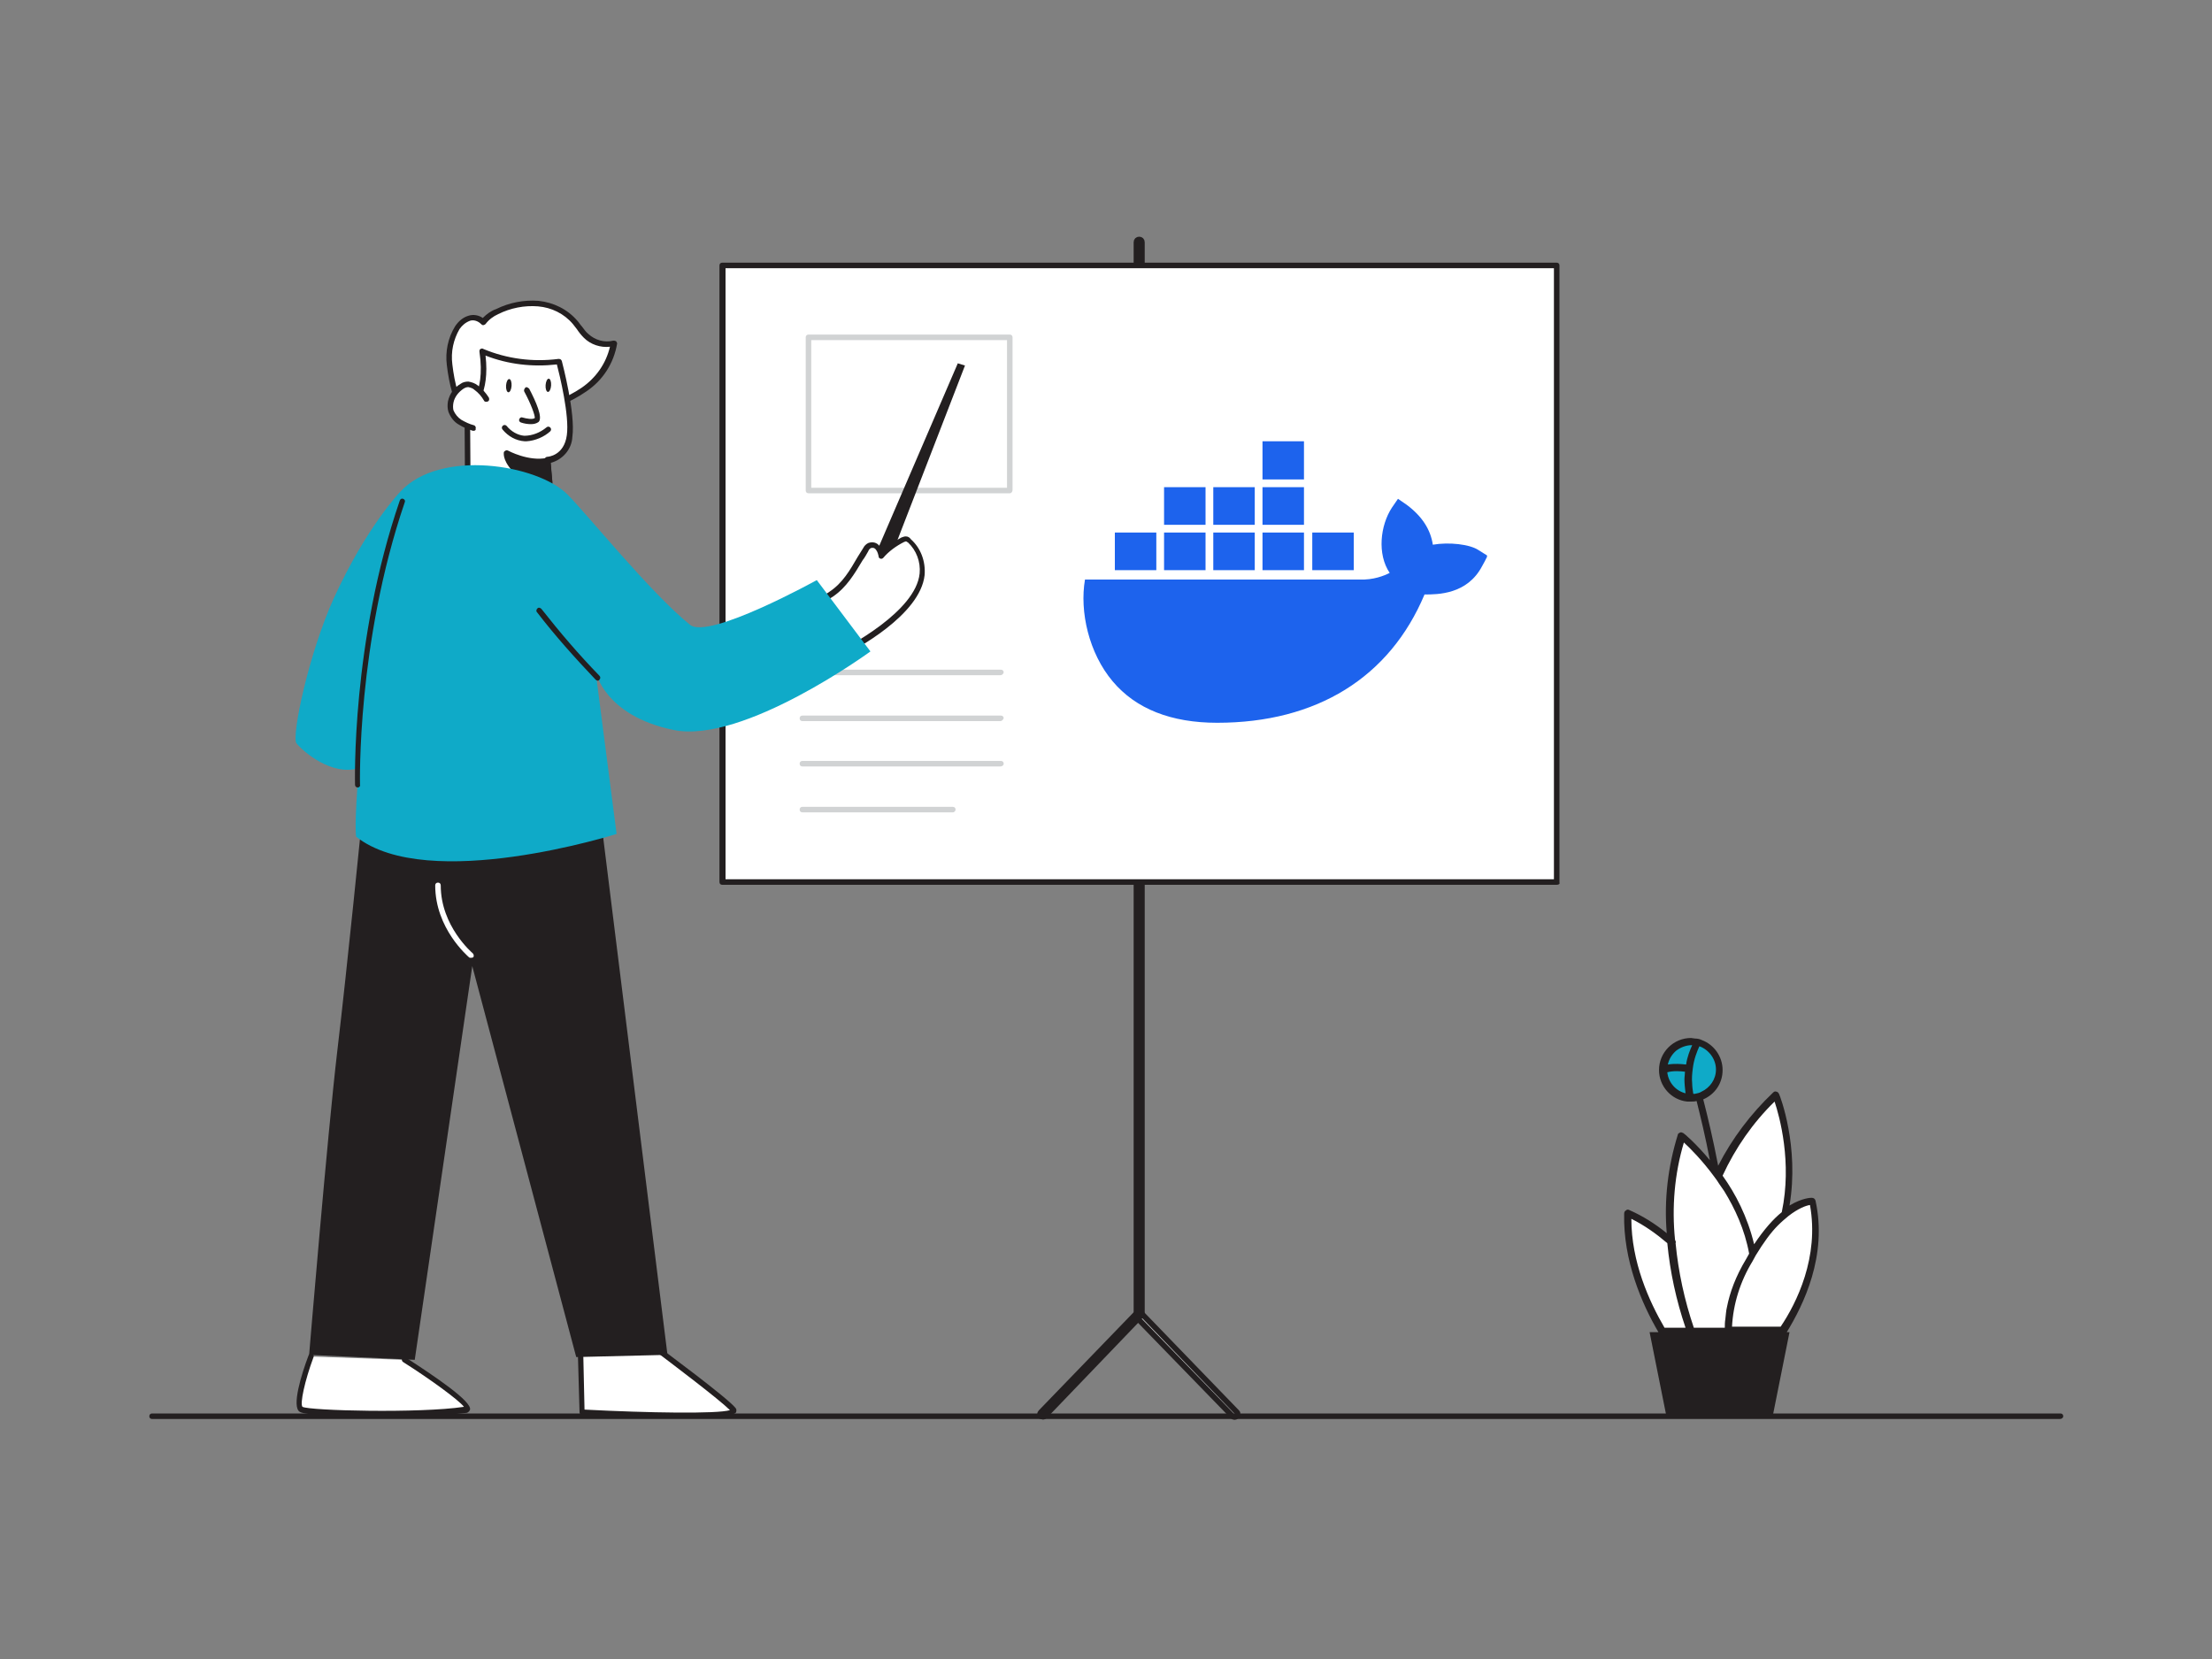 <?xml version="1.0" encoding="utf-8"?>
<!-- Generator: Adobe Illustrator 27.9.0, SVG Export Plug-In . SVG Version: 6.00 Build 0)  -->
<svg version="1.1" id="Calque_1" xmlns="http://www.w3.org/2000/svg" xmlns:xlink="http://www.w3.org/1999/xlink" x="0px" y="0px"
	 viewBox="0 0 400 300" style="enable-background:new 0 0 400 300;" xml:space="preserve">
<rect x="0" y="0" width="400" height="300" fill="#808080" stroke="none"/>
<style type="text/css">
	.st0{fill:#D1D3D4;}
	.st1{fill:none;stroke:#231F20;stroke-linecap:round;stroke-linejoin:round;}
	.st2{fill:#FFFFFF;}
	.st3{fill:#231F20;}
	.st4{fill:#0FAAC8;}
	.st5{clip-path:url(#SVGID_00000011734493126798460510000007536754357570357155_);}
	.st6{fill:#1D63ED;}
	.st7{display:none;}
	.st8{display:inline;fill:#FFFFFF;}
	.st9{display:inline;fill:#231F20;}
	.st10{display:inline;fill:#0FAAC8;}
	.st11{display:inline;}
</style>
<g>
	<g>
		<path class="st0" d="M206,238.1c-0.3,0-0.5-0.2-0.5-0.5V43.8c0-0.3,0.2-0.5,0.5-0.5s0.5,0.2,0.5,0.5v193.8
			C206.5,237.9,206.3,238.1,206,238.1z"/>
		<path class="st0" d="M188.6,256.2c-0.1,0-0.3-0.1-0.4-0.1c-0.2-0.2-0.2-0.5,0-0.7c0,0,0,0,0,0l17.4-18c0.2-0.2,0.5-0.2,0.7,0
			l17.4,18c0.2,0.2,0.1,0.5-0.1,0.7c-0.2,0.2-0.5,0.2-0.7,0l-17.1-17.6L189,256C188.9,256.1,188.8,256.2,188.6,256.2z"/>
		<path class="st1" d="M206,238.1c-0.3,0-0.5-0.2-0.5-0.5V43.8c0-0.3,0.2-0.5,0.5-0.5s0.5,0.2,0.5,0.5v193.8
			C206.5,237.9,206.3,238.1,206,238.1z"/>
		<path class="st1" d="M188.6,256.2c-0.1,0-0.3-0.1-0.4-0.1c-0.2-0.2-0.2-0.5,0-0.7c0,0,0,0,0,0l17.4-18c0.2-0.2,0.5-0.2,0.7,0
			l17.4,18c0.2,0.2,0.1,0.5-0.1,0.7c-0.2,0.2-0.5,0.2-0.7,0l-17.1-17.6L189,256C188.9,256.1,188.8,256.2,188.6,256.2z"/>
		<rect x="130.6" y="48" class="st2" width="150.9" height="111.5"/>
		<path class="st3" d="M281.5,160H130.6c-0.3,0-0.5-0.2-0.5-0.5V48c0-0.3,0.2-0.5,0.5-0.5c0,0,0,0,0,0h150.9c0.3,0,0.5,0.2,0.5,0.5
			c0,0,0,0,0,0.1v111.5C282.1,159.8,281.9,160,281.5,160C281.6,160,281.6,160,281.5,160z M131.2,159H281V48.5H131.2V159z"/>
	</g>
	<path class="st0" d="M180.9,122.1h-35.8c-0.3,0-0.5-0.2-0.5-0.5s0.2-0.5,0.5-0.5h35.9c0.3,0,0.5,0.2,0.5,0.5
		C181.4,121.9,181.2,122.1,180.9,122.1C180.9,122.1,180.9,122.1,180.9,122.1z"/>
	<path class="st0" d="M180.9,130.4h-35.8c-0.3,0-0.5-0.2-0.5-0.5s0.2-0.5,0.5-0.5h35.9c0.3,0,0.5,0.2,0.5,0.5
		C181.4,130.1,181.2,130.4,180.9,130.4C180.9,130.4,180.9,130.4,180.9,130.4z"/>
	<path class="st0" d="M180.9,138.6h-35.8c-0.3,0-0.5-0.2-0.5-0.5s0.2-0.5,0.5-0.5h35.9c0.3,0,0.5,0.2,0.5,0.5
		S181.2,138.6,180.9,138.6L180.9,138.6z"/>
	<path class="st0" d="M172.3,146.9h-27.2c-0.3,0-0.5-0.2-0.5-0.5s0.2-0.5,0.5-0.5h27.2c0.3,0,0.5,0.2,0.5,0.5
		C172.8,146.6,172.6,146.9,172.3,146.9C172.3,146.9,172.3,146.9,172.3,146.9z"/>
	<path class="st0" d="M182.6,89.2h-36.4c-0.3,0-0.5-0.2-0.5-0.5V61c0-0.3,0.2-0.5,0.5-0.5h36.4c0.3,0,0.5,0.2,0.5,0.5v27.6
		C183.1,88.9,182.9,89.2,182.6,89.2z M146.7,88.2h35.4V61.5h-35.4V88.2z"/>
</g>
<path class="st3" d="M372.5,256.6H27.5c-0.3,0-0.5-0.2-0.5-0.5s0.2-0.5,0.5-0.5h345.1c0.3,0,0.5,0.2,0.5,0.5
	S372.8,256.6,372.5,256.6z"/>
<g>
	<path class="st2" d="M82.6,72.8c-0.6-2.2-1.1-4.5-1.4-6.8c-0.3-2.3,0.2-4.7,1.4-6.7c0.5-0.8,1.2-1.4,2.1-1.7c0.9-0.3,1.9,0,2.5,0.7
		c0.6-0.9,1.5-1.6,2.5-2c2.3-1.2,4.9-1.7,7.5-1.4c2.6,0.2,5,1.5,6.7,3.4c0.6,0.9,1.3,1.7,2,2.5c1.3,1.3,3.2,1.8,5,1.4
		c-0.6,3.4-2.5,6.5-5.4,8.4c-2.9,1.9-6.1,3.2-9.5,3.8c-1.8,0.4-3.6,0.6-5.4,0.4c-1.8-0.2-3.5-1.1-4.6-2.6"/>
	<path class="st3" d="M92.1,75.4c-0.5,0-1,0-1.5-0.1c-2-0.2-3.8-1.2-5-2.8c-0.2-0.2-0.1-0.5,0.1-0.7c0,0,0,0,0,0
		c0.2-0.2,0.6-0.1,0.7,0.1c1.1,1.3,2.6,2.2,4.3,2.3c1.7,0.2,3.5,0,5.2-0.4c3.3-0.6,6.5-1.8,9.3-3.7c2.6-1.8,4.4-4.4,5.1-7.4
		c-1.7,0.2-3.5-0.4-4.7-1.6c-0.5-0.5-0.9-1-1.3-1.6c-0.2-0.3-0.5-0.6-0.7-0.9c-1.6-1.9-3.9-3-6.3-3.2c-2.5-0.2-5,0.3-7.2,1.4
		c-0.9,0.4-1.7,1-2.3,1.8c-0.1,0.1-0.3,0.2-0.4,0.2c-0.2,0-0.3-0.1-0.4-0.2C86.4,58,85.6,57.8,85,58c-0.8,0.3-1.4,0.8-1.9,1.5
		c-1.1,1.9-1.6,4.1-1.3,6.4c0.2,1.7,0.5,3.4,1,5c0.2,0.6,0.3,1.2,0.4,1.8c0.1,0.3-0.1,0.5-0.4,0.6c0,0,0,0,0,0
		c-0.3,0.1-0.5-0.1-0.6-0.4c-0.1-0.6-0.3-1.2-0.4-1.8c-0.5-1.7-0.8-3.4-1-5.1c-0.3-2.4,0.2-4.9,1.5-7c0.6-0.9,1.4-1.6,2.4-1.9
		c0.9-0.3,1.9-0.1,2.6,0.4c0.7-0.7,1.5-1.3,2.4-1.6c2.4-1.2,5.1-1.7,7.7-1.5c2.7,0.3,5.2,1.5,7,3.6c0.3,0.3,0.5,0.7,0.8,1
		c0.4,0.5,0.7,1,1.2,1.4c1.2,1.1,2.9,1.6,4.5,1.2c0.2,0,0.3,0,0.5,0.1c0.1,0.1,0.2,0.3,0.2,0.4c-0.6,3.6-2.6,6.7-5.6,8.7
		c-2.9,2-6.2,3.3-9.7,3.9C94.8,75.2,93.5,75.4,92.1,75.4z"/>
	<path class="st2" d="M99,83.1l0.7,8.3c0,0-2.5,5.1-7.8,3.9c-3.2-0.8-5.9-3-7.3-5.9l-0.1-15.1c0,0,3.9-2.2,2.7-10.7
		c4.4,1.8,9.2,2.5,13.9,1.8c0,0,2.5,9.3,1.9,13.4S99,83.1,99,83.1z"/>
	<path class="st3" d="M93.5,96c-0.6,0-1.2-0.1-1.7-0.2c-3.4-0.8-6.2-3.1-7.7-6.2c0-0.1,0-0.1,0-0.2L84,74.3c0-0.2,0.1-0.4,0.3-0.5
		c0,0,3.6-2.1,2.4-10.2c0-0.2,0-0.4,0.2-0.5c0.2-0.1,0.4-0.1,0.5,0c4.3,1.8,9,2.4,13.6,1.8c0.3,0,0.5,0.1,0.6,0.4
		c0.1,0.4,2.5,9.5,1.9,13.7c-0.1,2.2-1.7,4.1-3.9,4.7l0.6,7.8c0,0.1,0,0.2,0,0.3C100.3,91.6,98,96,93.5,96z M85.1,89.3
		c1.4,2.8,3.9,4.8,6.9,5.5c4.5,1,6.8-2.7,7.2-3.5l-0.7-8.1c0-0.1,0-0.3,0.1-0.4c0.1-0.1,0.2-0.2,0.4-0.2l0,0c0.1,0,3-0.2,3.5-3.9
		c0.5-3.5-1.3-10.9-1.8-12.8c-4.4,0.5-8.8,0-12.9-1.6c0.8,6.9-1.9,9.5-2.8,10.2L85.1,89.3z"/>
	<path class="st3" d="M99.2,87.2c-2,0.2-4-0.4-5.5-1.7c-2.4-2.2-2.2-3.6-2.2-3.6s3.8,2,7.3,1.3L99.2,87.2z"/>
	<path class="st3" d="M98.4,87.8c-1.9,0-3.6-0.7-5-1.9c-2.5-2.3-2.3-3.8-2.3-4c0-0.2,0.1-0.3,0.3-0.4c0.1-0.1,0.3-0.1,0.5,0
		c0,0,3.7,2,7,1.3c0.1,0,0.3,0,0.4,0.1c0.1,0.1,0.2,0.2,0.2,0.3l0.4,4c0,0.3-0.2,0.5-0.4,0.5C99,87.7,98.7,87.8,98.4,87.8z
		 M92.2,82.8c0.4,0.9,1.1,1.7,1.8,2.3c1.3,1.1,2.9,1.7,4.6,1.6l-0.3-3C96.3,84,94.2,83.6,92.2,82.8z"/>
	<path class="st2" d="M95.3,70.5c0,0,2.5,4.7,1.8,5.4s-2.7,0-2.7,0"/>
	<path class="st3" d="M96,76.7c-0.6,0-1.2-0.1-1.8-0.3c-0.3-0.1-0.4-0.4-0.3-0.6c0.1-0.3,0.4-0.4,0.6-0.3c0,0,0,0,0,0
		c0.7,0.2,1.8,0.4,2.2,0.1c0.1-0.4-0.7-2.6-1.9-4.8c-0.1-0.2,0-0.5,0.2-0.7s0.5,0,0.7,0.2c1.2,2.3,2.5,5.2,1.7,6
		C97,76.6,96.5,76.7,96,76.7z"/>
	<path class="st3" d="M95.2,79.8h-0.3c-1.6-0.1-3-0.9-4-2.1c-0.2-0.2-0.2-0.5,0-0.7c0.2-0.2,0.5-0.2,0.7,0c0.8,1,2,1.7,3.2,1.8
		c1.5,0,2.9-0.6,4-1.5c0.2-0.2,0.5-0.2,0.7,0c0.2,0.2,0.2,0.5,0,0.7c0,0,0,0,0,0C98.4,79,96.8,79.7,95.2,79.8z"/>
	
		<ellipse transform="matrix(6.592558e-02 -0.998 0.998 6.592558e-02 16.384 156.96)" class="st3" cx="92" cy="69.7" rx="1.2" ry="0.5"/>
	
		<ellipse transform="matrix(6.592558e-02 -0.998 0.998 6.592558e-02 23.059 164.081)" class="st3" cx="99.2" cy="69.7" rx="1.2" ry="0.5"/>
	<path class="st2" d="M87.9,72.1c-0.5-0.8-1.1-1.5-1.8-2.1c-0.4-0.3-0.9-0.5-1.4-0.6c-0.4,0-0.8,0.1-1.2,0.3
		c-1.1,0.6-1.8,1.7-2.1,2.9c-0.1,0.6-0.1,1.1,0.1,1.7c0.3,0.8,0.9,1.6,1.7,2c0.8,0.4,1.6,0.8,2.4,1.1"/>
	<path class="st3" d="M85.7,77.9c-0.1,0-0.1,0-0.2,0c-0.9-0.3-1.7-0.6-2.5-1.1c-0.9-0.5-1.5-1.3-1.9-2.3c-0.2-0.6-0.2-1.3-0.1-1.9
		c0.3-1.4,1.1-2.5,2.3-3.2c0.4-0.3,0.9-0.4,1.4-0.4c0.6,0.1,1.2,0.3,1.7,0.7c0.8,0.6,1.5,1.4,2,2.2c0.1,0.2,0.1,0.6-0.2,0.7
		c-0.2,0.1-0.6,0.1-0.7-0.2c0,0,0,0,0,0c-0.4-0.7-1-1.4-1.7-1.9c-0.3-0.3-0.7-0.4-1.1-0.5c-0.3,0-0.6,0.1-0.9,0.3
		c-0.9,0.6-1.6,1.5-1.8,2.5c-0.1,0.5-0.1,1,0,1.4c0.3,0.7,0.8,1.3,1.4,1.7c0.7,0.4,1.5,0.8,2.3,1c0.3,0.1,0.4,0.4,0.3,0.7
		C86.1,77.7,85.9,77.9,85.7,77.9z"/>
	<path class="st2" d="M56.2,245.3c0,0-3.2,8.7-1.8,9.6s22.5,1.2,29.8,0c2.4-0.4-11.1-9-11.1-9"/>
	<path class="st3" d="M68.6,256.2c-7,0-13.5-0.3-14.4-0.9c-1.5-0.9,0.3-6.8,1.6-10.2c0.1-0.3,0.4-0.4,0.6-0.3
		c0.3,0.1,0.4,0.4,0.3,0.6c-1.6,4.3-2.5,8.5-2,9c1.3,0.7,21.2,1.2,29.2,0c-0.9-1.2-6.1-5-11-8.1c-0.2-0.1-0.3-0.4-0.2-0.7
		c0,0,0,0,0,0c0.1-0.2,0.5-0.3,0.7-0.1c5.4,3.5,11.9,7.9,11.6,9.4c-0.1,0.3-0.4,0.6-0.7,0.6C79.1,256.1,73.8,256.3,68.6,256.2z"/>
	<path class="st2" d="M104.9,241.3l0.4,14.1c0,0,28.9,1.4,27.4-0.4c-1.5-1.9-15-11.8-15-11.8l-1.9-10.1L104.9,241.3z"/>
	<path class="st3" d="M123.1,256.4c-5.7,0-12.7-0.3-17.8-0.5c-0.3,0-0.5-0.2-0.5-0.5l-0.4-14.1c0-0.2,0.1-0.3,0.2-0.4l10.9-8.3
		c0.2-0.2,0.5-0.1,0.7,0.1c0,0.1,0.1,0.1,0.1,0.2l1.8,9.9c1.6,1.2,13.5,10,14.9,11.8c0.2,0.2,0.2,0.5,0.1,0.8
		C132.7,256.1,128.5,256.4,123.1,256.4z M105.7,254.9c11.5,0.6,24,0.8,26.3,0.1c-1.9-1.9-10.2-8.2-14.6-11.5
		c-0.1-0.1-0.2-0.2-0.2-0.3l-1.7-9.3l-10.1,7.7L105.7,254.9z"/>
	<path class="st3" d="M108.1,143.6L120.7,245l-16.5,0.4l-18.8-70.7L75,245.9L55.9,245c0,0,3.3-39.8,5.1-55s4.4-41.3,4.4-41.3
		L108.1,143.6z"/>
	<path class="st2" d="M85.1,173.2c-0.1,0-0.2,0-0.3-0.1c-0.2-0.2-6.1-5.2-6.1-13c0-0.3,0.2-0.5,0.5-0.5l0,0c0.3,0,0.5,0.2,0.5,0.5
		c0,7.4,5.7,12.2,5.8,12.3c0.2,0.2,0.2,0.5,0.1,0.7c0,0,0,0,0,0C85.4,173.2,85.3,173.2,85.1,173.2z"/>
	<polygon class="st3" points="154.6,108.9 173.2,65.7 174.5,66.1 157.4,110.3 	"/>
	<path class="st2" d="M144.2,110.8c2.1-1,4.1-2.1,6.1-3.3c3-2,4.4-5,6.3-8.1c0.2-0.3,0.4-0.6,0.7-0.8c0.5-0.2,1.1,0,1.5,0.5
		c0.3,0.5,0.5,1,0.6,1.6c1.1-1.2,2.5-2.3,4-3c0.2-0.1,0.4-0.2,0.6-0.2c0.2,0,0.5,0.2,0.6,0.3c1.7,1.5,2.5,3.7,2.3,6
		c-0.7,6.3-10.6,12.3-15.7,14.9"/>
	<path class="st3" d="M151.1,119.2c-0.2,0-0.4-0.1-0.4-0.3c-0.1-0.2,0-0.5,0.2-0.7c2.4-1.2,14.7-7.6,15.4-14.5
		c0.2-2.1-0.6-4.2-2.1-5.6c-0.1,0-0.2-0.2-0.4-0.2c-0.1,0-0.2,0.1-0.3,0.1c-1.4,0.7-2.8,1.7-3.8,2.9c-0.2,0.2-0.5,0.2-0.7,0
		c-0.1-0.1-0.1-0.1-0.1-0.2c-0.1-0.5-0.2-0.9-0.5-1.3c-0.2-0.3-0.5-0.4-0.9-0.3c-0.2,0.1-0.4,0.3-0.5,0.6c-0.3,0.5-0.6,1.1-1,1.6
		c-1.5,2.5-2.9,4.9-5.4,6.6c-2,1.3-4,2.4-6.1,3.3c-0.2,0.1-0.5,0-0.7-0.2c0,0,0,0,0,0c-0.1-0.2,0-0.5,0.2-0.7c0,0,0,0,0,0
		c2.1-1,4.1-2,6-3.3c2.4-1.6,3.7-3.9,5.1-6.3l1-1.6c0.2-0.4,0.5-0.7,0.9-0.9c0.8-0.3,1.6-0.1,2.1,0.6c0.2,0.3,0.4,0.6,0.4,0.9
		c1-1,2.2-1.8,3.5-2.5c0.3-0.1,0.5-0.2,0.8-0.2c0.4,0,0.7,0.2,0.9,0.5c1.8,1.6,2.7,4,2.5,6.5c-0.8,7.2-12.4,13.5-16,15.2
		C151.3,119.2,151.2,119.2,151.1,119.2z"/>
	<path class="st4" d="M147.7,104.9c0,0-19.5,10.8-22.9,8.1c-7.1-5.7-18.6-20-22.2-23.6c-5.4-5.4-23-8.3-30.2-0.5
		c0,0-6.1,6.3-12,19.2c-4.6,10.1-7.7,25-6.8,26.3c1.2,1.5,6.4,6,11.3,4.5c-0.9,10.6-0.5,12.4-0.5,12.4c13,10.3,47.1-0.5,47.1-0.5
		l-3.8-29.4c0,0,1.5,8,14.1,10.6s35.6-14.2,35.6-14.2L147.7,104.9z"/>
	<path class="st3" d="M108.1,123.1c-0.1,0-0.3-0.1-0.4-0.2c-3.7-3.9-7.3-7.9-10.6-12.2c-0.2-0.2-0.1-0.5,0.1-0.7
		c0.2-0.2,0.5-0.1,0.7,0.1c3.3,4.2,6.8,8.3,10.5,12.1c0.2,0.2,0.2,0.5,0,0.7c0,0,0,0,0,0C108.4,123,108.2,123.1,108.1,123.1z"/>
	<path class="st3" d="M64.7,142.4c-0.3,0-0.5-0.2-0.5-0.5c0-0.2-0.7-25.8,8.1-51.4c0.1-0.3,0.4-0.4,0.6-0.3c0.3,0.1,0.4,0.4,0.3,0.6
		c-8.7,25.5-8.1,50.8-8.1,51.1C65.2,142.1,65,142.4,64.7,142.4C64.8,142.4,64.8,142.4,64.7,142.4L64.7,142.4z"/>
</g>
<g>
	<defs>
		<rect id="SVGID_1_" x="195.9" y="79.8" width="73" height="51"/>
	</defs>
	<clipPath id="SVGID_00000034063673076111139820000013444588624669989260_">
		<use xlink:href="#SVGID_1_"  style="overflow:visible;"/>
	</clipPath>
	<g style="clip-path:url(#SVGID_00000034063673076111139820000013444588624669989260_);">
		<path class="st6" d="M235.8,103.1h-7.5v-6.8h7.5V103.1z M235.8,79.8h-7.5v6.9h7.5V79.8z M244.8,96.3h-7.5v6.8h7.5V96.3z
			 M226.9,88.1h-7.5v6.8h7.5V88.1z M235.8,88.1h-7.5v6.8h7.5V88.1z M267.4,99.5c-1.6-1.1-5.4-1.5-8.3-1c-0.4-2.7-1.9-5.1-4.7-7.2
			l-1.6-1.1l-1.1,1.6c-2.1,3.2-2.7,8.4-0.4,11.8c-1,0.5-2.9,1.3-5.5,1.2h-49.6c-1,5.8,0.7,13.3,5,18.4c4.2,5,10.6,7.5,18.9,7.5
			c18,0,31.2-8.2,37.5-23.2c2.4,0,7.7,0,10.4-5.1c0.2-0.3,0.8-1.5,1-1.9L267.4,99.5z M209.1,96.3h-7.5v6.8h7.5L209.1,96.3
			L209.1,96.3z M218,96.3h-7.5v6.8h7.5V96.3z M226.9,96.3h-7.5v6.8h7.5V96.3z M218,88.1h-7.5v6.8h7.5V88.1z"/>
	</g>
</g>
<g id="essentiel" class="st7">
	<path class="st8" d="M327.7,217.2c0,0-5.2-0.1-10.8,9.4l0,0.1l0-0.1c-2.5-13.1-12.8-21.4-12.8-21.4c-1.9,6.2-2.6,12.7-1.9,19.1
		c-2.3-2.1-5-3.8-7.9-5.1c-0.2,8.4,3.2,16.1,6.3,21.4h10.2l0,0h1.7h4.2h5.6C325.2,236.2,329.8,227.3,327.7,217.2z"/>
	<path class="st9" d="M328.4,217.1c-0.1-0.3-0.3-0.5-0.7-0.5c-0.2,0-5.1,0-10.5,8.4c-3-12.3-12.3-19.9-12.7-20.2
		c-0.2-0.1-0.4-0.2-0.6-0.1c-0.2,0.1-0.4,0.2-0.4,0.4c-1.8,5.7-2.5,11.8-2,17.8c-2.1-1.7-4.3-3.1-6.8-4.2c-0.2-0.1-0.4-0.1-0.6,0.1
		c-0.2,0.1-0.3,0.3-0.3,0.6c-0.2,8.4,3.2,16.3,6.2,21.4h-1.5l3.1,15.5h19.1l3.1-15.5h-0.5C326.1,236,330.5,227.1,328.4,217.1z
		 M327.2,218c1.7,9.4-2.4,17.7-5.3,22h-4.8c-0.1-0.1-0.3-0.1-0.5,0h-3.5c0.2-4.2,1.5-8.3,3.7-11.9c0.2-0.4,0.4-0.7,0.6-1.1
		C321.8,219.8,325.8,218.3,327.2,218z M304.4,206.5c2.4,2.2,9.7,9.6,11.8,20.1l-0.5,0.8c-3,5.5-3.7,9.8-3.8,12.6h-5.7
		c-1.7-5-2.8-10.1-3.3-15.3c0.1-0.2,0-0.4-0.1-0.6C302.2,218.2,302.7,212.2,304.4,206.5z M301.5,224.8c0.5,5.2,1.6,10.3,3.3,15.3
		H301c-2.8-4.8-6-11.9-6-19.7C297.4,221.6,299.6,223,301.5,224.8z"/>
</g>
<g id="fondamental">
	<g>
		<circle class="st4" cx="305.9" cy="193.4" r="5.1"/>
	</g>
	<path class="st2" d="M327.7,217.2c0,0-2,0-4.9,2.3c2.5-11.4-1.5-21.5-1.5-21.5c-4.4,4.2-8,9.1-10.5,14.6c-3.3-4.7-6.6-7.3-6.6-7.3
		c-1.9,6.2-2.6,12.7-1.9,19.1c-2.3-2.1-5-3.8-7.9-5.1c-0.2,8.4,3.2,16.1,6.3,21.4h10.2l0,0h1.7h4.2h5.6
		C325.2,236.2,329.8,227.3,327.7,217.2z"/>
	<path class="st3" d="M328.3,217.1c-0.1-0.3-0.3-0.5-0.7-0.5c-0.1,0-1.7,0-4,1.4c1.8-10.7-1.7-19.8-1.9-20.2
		c-0.1-0.2-0.3-0.4-0.5-0.4c-0.2-0.1-0.4,0-0.6,0.2c-4,3.8-7.4,8.3-9.9,13.2c-0.9-4.7-1.9-8.9-2.7-12c2.1-0.9,3.5-2.9,3.5-5.3
		c0-2.5-1.6-4.6-3.7-5.4c-0.4-0.2-0.8-0.3-1.3-0.3c-0.2,0-0.5-0.1-0.7-0.1c-3.2,0-5.8,2.6-5.8,5.8c0,2.9,2.2,5.4,5.1,5.7
		c0.2,0,0.5,0,0.7,0c0.3,0,0.6,0,1-0.1c0.7,2.8,1.6,6.5,2.4,10.7c-2.5-3-4.6-4.8-4.8-4.9c-0.2-0.1-0.4-0.2-0.6-0.1
		c-0.2,0.1-0.4,0.2-0.4,0.4c-1.8,5.8-2.5,11.8-2,17.8c-2.1-1.7-4.3-3.1-6.8-4.2c-0.2-0.1-0.4-0.1-0.6,0.1c-0.2,0.1-0.3,0.3-0.3,0.6
		c-0.2,8.4,3.2,16.3,6.2,21.4h-1.6l3.1,15.5h19.1l3.1-15.5h-0.5C326.1,236,330.5,227.1,328.3,217.1z M301.5,193.9
		c1.1-0.3,2.4-0.2,3.2-0.1c0,0.4-0.1,0.9-0.1,1.4c0,0.8,0.1,1.6,0.2,2.5C303.1,197.3,301.7,195.8,301.5,193.9z M304.9,192.5
		C304.9,192.5,304.9,192.5,304.9,192.5c-0.9-0.1-2.1-0.2-3.3,0c0.2-1,0.8-1.9,1.5-2.5c0.8-0.6,1.8-1,2.8-1h0.1
		C305.6,189.9,305.1,191.1,304.9,192.5z M306.5,197.8c-0.1,0-0.2,0-0.3,0c-0.1-0.6-0.2-1.3-0.2-1.9c0,0,0,0,0,0
		c-0.1-0.9,0-1.8,0.1-2.6c0.2-1.8,0.8-3.2,1.2-4.1c1.7,0.6,3,2.3,3,4.2c0,1.8-1.1,3.3-2.6,4C307.4,197.6,307,197.7,306.5,197.8z
		 M320.9,199.2c0.9,2.7,3.2,11,1.3,20c-1.5,1.2-3.2,3.1-5,5.8c-1.2-5-3.4-9.2-5.7-12.4C313.8,207.6,317,203,320.9,199.2z M301,240.1
		c-2.8-4.8-6-11.9-6-19.7c2.4,1.2,4.5,2.7,6.5,4.4c0.5,5.2,1.6,10.3,3.3,15.3H301z M312.3,236.3c-0.2,0.8-0.2,1.5-0.3,2.2
		c-0.1,0.6-0.1,1.1-0.1,1.6h-0.2h-1.3h-4.1c-1.7-5-2.8-10.1-3.3-15.3c0.1-0.2,0-0.4-0.1-0.6c-0.6-5.9-0.1-11.9,1.6-17.6
		c1.1,1,3.3,3.2,5.5,6.2c0,0,0,0,0,0c0.3,0.4,0.6,0.8,0.9,1.3c0.3,0.4,0.6,0.9,0.9,1.3c1.9,3.1,3.7,6.9,4.5,11.3l-0.5,0.9
		C313.8,230.9,312.8,233.8,312.3,236.3C312.3,236.3,312.3,236.3,312.3,236.3z M313.2,240L313.2,240c0.2-4.2,1.5-8.3,3.7-11.9
		c0.2-0.4,0.4-0.7,0.6-1.1c1.4-2.3,2.7-4.1,4-5.4c0.7-0.7,1.3-1.2,1.9-1.7c1.8-1.4,3.2-1.9,3.9-2c1.7,9.4-2.4,17.7-5.3,22H313.2z"/>
</g>
<g id="expert" class="st7">
	<path class="st8" d="M327.7,217.2c0,0-2,0-4.9,2.3c2.5-11.4-1.5-21.5-1.5-21.5c-4.4,4.2-8,9.1-10.5,14.6c-3.3-4.7-6.6-7.3-6.6-7.3
		c-1.9,6.2-2.6,12.7-1.9,19.1c-2.3-2.1-5-3.8-7.9-5.1c-0.2,8.4,3.2,16.1,6.3,21.4h10.2l0,0h1.7h4.2h5.6
		C325.2,236.2,329.8,227.3,327.7,217.2z"/>
	<path class="st9" d="M328.3,217.1c-0.1-0.3-0.3-0.5-0.7-0.5c-0.1,0-1.7,0-4,1.4c1.8-10.7-1.7-19.8-1.9-20.2
		c-0.1-0.2-0.3-0.4-0.5-0.4c-0.2-0.1-0.4,0-0.6,0.2c-3.9,3.7-7.1,7.9-9.6,12.6c-1.2-9-3.6-18.7-8.1-26.8l-1.1,0.6
		c4.5,7.8,6.8,17.2,7.9,26.1l-0.5-0.3c-2.5-3-4.6-4.8-4.8-4.9c-0.2-0.1-0.4-0.2-0.6-0.1c-0.2,0.1-0.4,0.2-0.4,0.4
		c-1.8,5.8-2.5,11.8-2,17.8c-2.1-1.7-4.3-3.1-6.8-4.2c-0.2-0.1-0.4-0.1-0.6,0.1c-0.2,0.1-0.3,0.3-0.3,0.6
		c-0.2,8.4,3.2,16.3,6.2,21.4h-1.6l3.1,15.5h19.1l3.1-15.5h-0.5C326.1,236,330.5,227.1,328.3,217.1z M320.9,199.2
		c0.9,2.7,3.2,11,1.3,20c-1.5,1.2-3.2,3.1-5,5.8c-1.2-5-3.4-9.1-5.7-12.4c0,0,0,0,0,0s0,0,0,0C313.8,207.5,317,203,320.9,199.2z
		 M301,240.1c-2.8-4.8-6-11.9-6-19.7c2.4,1.2,4.5,2.7,6.5,4.4c0.5,5.2,1.6,10.3,3.3,15.3H301z M312.3,236.3
		c-0.2,0.8-0.2,1.5-0.3,2.2c-0.1,0.6-0.1,1.1-0.1,1.6h-0.3h-1.3h-4c-1.7-5-2.8-10.1-3.3-15.3c0.1-0.2,0-0.4-0.1-0.6
		c-0.6-5.9-0.1-11.9,1.6-17.6c1.1,1,3.3,3.2,5.5,6.2c0,0,0,0,0,0c0.1,0.1,0.2,0.3,0.3,0.5c0.2,0.3,0.4,0.5,0.6,0.8
		c0.3,0.4,0.6,0.9,0.9,1.3c0,0.1,0.1,0.1,0.1,0.2c1.9,3.1,3.6,6.8,4.4,11l-0.5,0.9C313.8,230.9,312.8,233.8,312.3,236.3
		C312.3,236.3,312.3,236.3,312.3,236.3z M313.2,240L313.2,240c0.2-4.2,1.5-8.3,3.7-11.9c0.2-0.4,0.4-0.7,0.6-1.1
		c1.4-2.3,2.7-4.1,4-5.4c0.7-0.7,1.3-1.2,1.9-1.7c1.8-1.4,3.2-1.9,3.9-2c1.7,9.4-2.4,17.7-5.3,22H313.2z"/>
	<path class="st10" d="M319,183.6c0-1-2.3-1.9-5.5-2.2c2.8-1.5,4.6-3.2,4.2-4.1c-0.4-0.9-2.9-0.9-6,0.1c2.1-2.5,3.1-4.8,2.4-5.5
		c-0.7-0.7-2.9,0.3-5.4,2.3c0.9-3.1,1-5.5,0.1-5.9c-0.9-0.4-2.7,1.4-4.2,4.3c-0.3-3.3-1.2-5.6-2.2-5.6c-1,0-1.9,2.3-2.2,5.5
		c-1.5-2.8-3.2-4.6-4.1-4.2c-0.9,0.4-0.9,2.9,0.1,6c-2.5-2.1-4.8-3.1-5.5-2.4c-0.7,0.7,0.3,2.9,2.3,5.4c-3.1-0.9-5.5-1-5.9-0.1
		c-0.4,0.9,1.4,2.7,4.3,4.2c-3.3,0.3-5.6,1.2-5.6,2.2c0,1,2.3,1.9,5.5,2.2c-2.8,1.5-4.6,3.2-4.2,4.1c0.4,0.9,2.9,0.9,6-0.1
		c-2.1,2.5-3.1,4.8-2.4,5.5c0.7,0.7,2.9-0.3,5.4-2.3c-0.9,3.1-1,5.5-0.1,5.9c0.9,0.4,2.7-1.4,4.2-4.3c0.3,3.3,1.2,5.6,2.2,5.6
		c1,0,1.9-2.3,2.2-5.5c1.5,2.8,3.2,4.6,4.1,4.2c0.9-0.4,0.9-2.9-0.1-6c2.5,2.1,4.8,3.1,5.5,2.4c0.7-0.7-0.3-2.9-2.3-5.4
		c3.1,0.9,5.5,1,5.9,0.1c0.4-0.9-1.4-2.7-4.3-4.2C316.7,185.5,319,184.7,319,183.6z"/>
	<g class="st11">
		<g>
			<g>
				<path class="st3" d="M287.7,177.5c0.1-0.2,0.4-0.3,1.1-0.3c0.9,0,2.1,0.2,3.8,0.7c-0.5-0.6-0.9-1.1-1.3-1.7
					c-2.4-0.5-4.4-0.4-4.9,0.8c-0.5,1.2,0.9,2.7,3,4.1c0.7-0.1,1.4-0.2,2.1-0.3C288.8,179.2,287.6,177.8,287.7,177.5z"/>
			</g>
			<g>
				<path class="st3" d="M295.9,167.7c-1.2,0.5-1.3,2.5-0.8,4.9c0.6,0.4,1.1,0.8,1.7,1.3c-0.9-3-0.7-4.9-0.4-5c0,0,0,0,0.1,0
					c0.4,0,1.7,1.2,3.1,3.8c0.1-0.7,0.2-1.4,0.3-2.1C298.5,168.5,297,167.2,295.9,167.7z"/>
			</g>
			<g>
				<path class="st3" d="M309.1,167.7c-0.9-0.4-2,0.2-3.2,1.8c-0.3,0.3-0.6,0.7-0.8,1.1c0.1,0.7,0.2,1.4,0.3,2.1
					c0.5-0.9,1-1.7,1.6-2.4c1-1.2,1.5-1.4,1.7-1.4c0,0,0,0,0,0c0.1,0,0.4,0.5,0.2,2.2c-0.1,0.8-0.3,1.7-0.6,2.7
					c0.6-0.5,1.1-0.9,1.7-1.3c0.1-0.5,0.2-0.9,0.2-1.3C310.3,169.3,310,168.1,309.1,167.7z"/>
			</g>
			<g>
				<path class="st3" d="M318.4,177.1c-0.5-1.2-2.5-1.3-4.9-0.8c-0.4,0.6-0.8,1.1-1.3,1.7c3-0.9,4.8-0.7,5-0.4
					c0.1,0.3-1.1,1.7-3.8,3.2c0.7,0.1,1.4,0.2,2.1,0.3C317.5,179.7,318.8,178.3,318.4,177.1z"/>
			</g>
			<g>
				<path class="st3" d="M315.4,186.2c-0.7,0.1-1.4,0.2-2.1,0.3c2.8,1.5,4,2.9,3.8,3.3c-0.1,0.4-1.9,0.5-4.9-0.4
					c0.5,0.6,0.9,1.1,1.2,1.7c0.9,0.2,1.7,0.3,2.4,0.3c1.2,0,2.1-0.3,2.4-1.1C318.8,189.1,317.4,187.6,315.4,186.2z"/>
			</g>
			<g>
				<path class="st3" d="M309.7,194.6c-0.6-0.4-1.1-0.8-1.7-1.3c0.9,3.1,0.8,4.9,0.4,5.1c-0.3,0.1-1.7-1-3.2-3.7
					c-0.1,0.7-0.2,1.4-0.3,2.1c1.1,1.7,2.4,3,3.4,3c0.2,0,0.4,0,0.5-0.1C310.1,199.1,310.2,197,309.7,194.6z"/>
			</g>
			<g>
				<path class="st3" d="M299.5,194.4c-1.5,2.8-2.9,4-3.3,3.9c-0.3-0.1-0.5-1.9,0.4-4.9c-0.6,0.5-1.1,0.9-1.7,1.3
					c-0.5,2.4-0.4,4.3,0.8,4.8c0.2,0.1,0.3,0.1,0.5,0.1c1.1,0,2.4-1.3,3.6-3.1C299.7,195.9,299.6,195.1,299.5,194.4z"/>
			</g>
			<g>
				<path class="st3" d="M287.7,189.7c-0.1-0.3,1.1-1.7,3.7-3.2c-0.7-0.1-1.4-0.2-2.1-0.3c-2,1.3-3.4,2.8-2.9,4
					c0.3,0.8,1.2,1.1,2.5,1.1c0.7,0,1.6-0.1,2.5-0.3c0.4-0.6,0.8-1.1,1.3-1.7C289.7,190.1,287.8,190,287.7,189.7z"/>
			</g>
		</g>
		<g>
			<path class="st3" d="M319.7,183.6c0-2-4.6-3-8.9-3c-0.4,0-0.7,0-1.1,0c0.3-0.2,0.5-0.5,0.8-0.8c3-3,5.7-7,4.2-8.4
				c-1.4-1.4-5.4,1.2-8.4,4.2c-0.3,0.3-0.5,0.5-0.8,0.8c0-0.4,0-0.7,0-1.1c0-4.3-0.9-8.9-3-8.9c-2,0-3,4.6-3,8.9c0,0.4,0,0.7,0,1.1
				c-0.2-0.3-0.5-0.5-0.8-0.8c-3-3-7-5.7-8.4-4.2c-1.5,1.5,1.2,5.4,4.2,8.4c0.3,0.3,0.5,0.5,0.8,0.8c-0.4,0-0.7,0-1.1,0
				c-4.3,0-9,0.9-9,3c0,2.1,4.7,3,9,3c0.4,0,0.7,0,1.1,0c-0.3,0.2-0.5,0.5-0.8,0.8c-3,3-5.7,7-4.2,8.4c0.3,0.3,0.7,0.4,1.1,0.4
				c1.9,0,4.9-2.2,7.3-4.6c0.3-0.3,0.5-0.5,0.8-0.8c0,0.4,0,0.7,0,1.1c0,4.3,0.9,9,3,9c2,0,3-4.7,3-9c0-0.4,0-0.7,0-1.1
				c0.2,0.3,0.5,0.5,0.8,0.8c2.5,2.5,5.5,4.6,7.3,4.6c0.4,0,0.8-0.1,1.1-0.4c1.4-1.4-1.2-5.4-4.2-8.4c-0.3-0.3-0.5-0.5-0.8-0.8
				c0.4,0,0.7,0,1.1,0C315,186.6,319.7,185.7,319.7,183.6z M307.9,185.2c-1.5-0.2-2.7-0.4-3.5-0.7c0.8,0.4,1.8,1,3,2
				c0.6,0.5,1.3,1.1,2.1,1.9c3.5,3.5,4.6,6.2,4.2,6.6c-0.3,0.4-3.1-0.7-6.6-4.2c-0.7-0.7-1.4-1.4-1.9-2.1c-0.9-1.2-1.6-2.2-1.9-2.9
				c0.3,0.8,0.5,2,0.7,3.5c0.1,0.8,0.1,1.7,0.1,2.8c0,5-1.2,7.6-1.7,7.6c-0.5,0-1.7-2.7-1.7-7.6c0-1,0.1-2,0.1-2.8
				c0.1-1.4,0.4-2.5,0.6-3.4c-0.4,0.7-1,1.7-1.9,2.8c-0.5,0.6-1.2,1.3-1.9,2.1c-3.5,3.5-6.2,4.6-6.6,4.2c-0.4-0.3,0.7-3.1,4.2-6.6
				c0.7-0.7,1.4-1.4,2.1-1.9c1.2-1,2.2-1.6,3-2c-0.8,0.3-2,0.6-3.5,0.7c-0.8,0.1-1.8,0.1-2.8,0.1c-5,0-7.6-1.2-7.6-1.7
				s2.7-1.7,7.6-1.7c1,0,2,0.1,2.8,0.1c1.5,0.1,2.7,0.4,3.5,0.7c-0.2-0.1-0.4-0.2-0.6-0.3c-0.7-0.4-1.6-1-2.4-1.7
				c-0.7-0.6-1.4-1.2-2.1-1.9c-3.5-3.5-4.6-6.2-4.2-6.6c0,0,0.1-0.1,0.2-0.1c0.8,0,3.3,1.2,6.4,4.3c0.7,0.7,1.4,1.4,1.9,2.1
				c0.9,1.2,1.6,2.2,1.9,2.9c-0.3-0.8-0.5-2-0.7-3.5c-0.1-0.8-0.1-1.7-0.1-2.8c0-5,1.2-7.6,1.7-7.6c0.5,0,1.7,2.7,1.7,7.6
				c0,1-0.1,2-0.1,2.8c-0.2,1.5-0.4,2.7-0.7,3.5c0.4-0.8,1-1.8,2-2.9c0.5-0.7,1.2-1.4,1.9-2.1c3.1-3.1,5.6-4.3,6.4-4.3
				c0.1,0,0.2,0,0.2,0.1c0.3,0.3-0.7,3.1-4.2,6.6c-0.7,0.7-1.4,1.3-2.1,1.9c-0.8,0.7-1.6,1.2-2.4,1.7c-0.2,0.1-0.4,0.2-0.6,0.3
				c0.8-0.3,2-0.6,3.5-0.7c0.8-0.1,1.8-0.1,2.8-0.1c5,0,7.6,1.2,7.6,1.7s-2.7,1.7-7.6,1.7C309.7,185.3,308.8,185.3,307.9,185.2z"/>
		</g>
	</g>
	<g class="st11">
		<circle class="st2" cx="302.4" cy="183.6" r="3.3"/>
		<path class="st3" d="M302.5,187.6c-1.3,0-2.6-0.6-3.3-1.8c-1.2-1.8-0.6-4.3,1.2-5.4c1.8-1.2,4.3-0.6,5.4,1.2v0
			c1.2,1.8,0.6,4.3-1.2,5.4C303.9,187.4,303.2,187.6,302.5,187.6z M302.4,181c-0.5,0-1,0.1-1.4,0.4c-1.2,0.8-1.6,2.4-0.8,3.6
			c0.8,1.2,2.4,1.6,3.6,0.8c1.2-0.8,1.6-2.4,0.8-3.6l0,0C304.1,181.5,303.3,181,302.4,181z"/>
	</g>
</g>
</svg>

